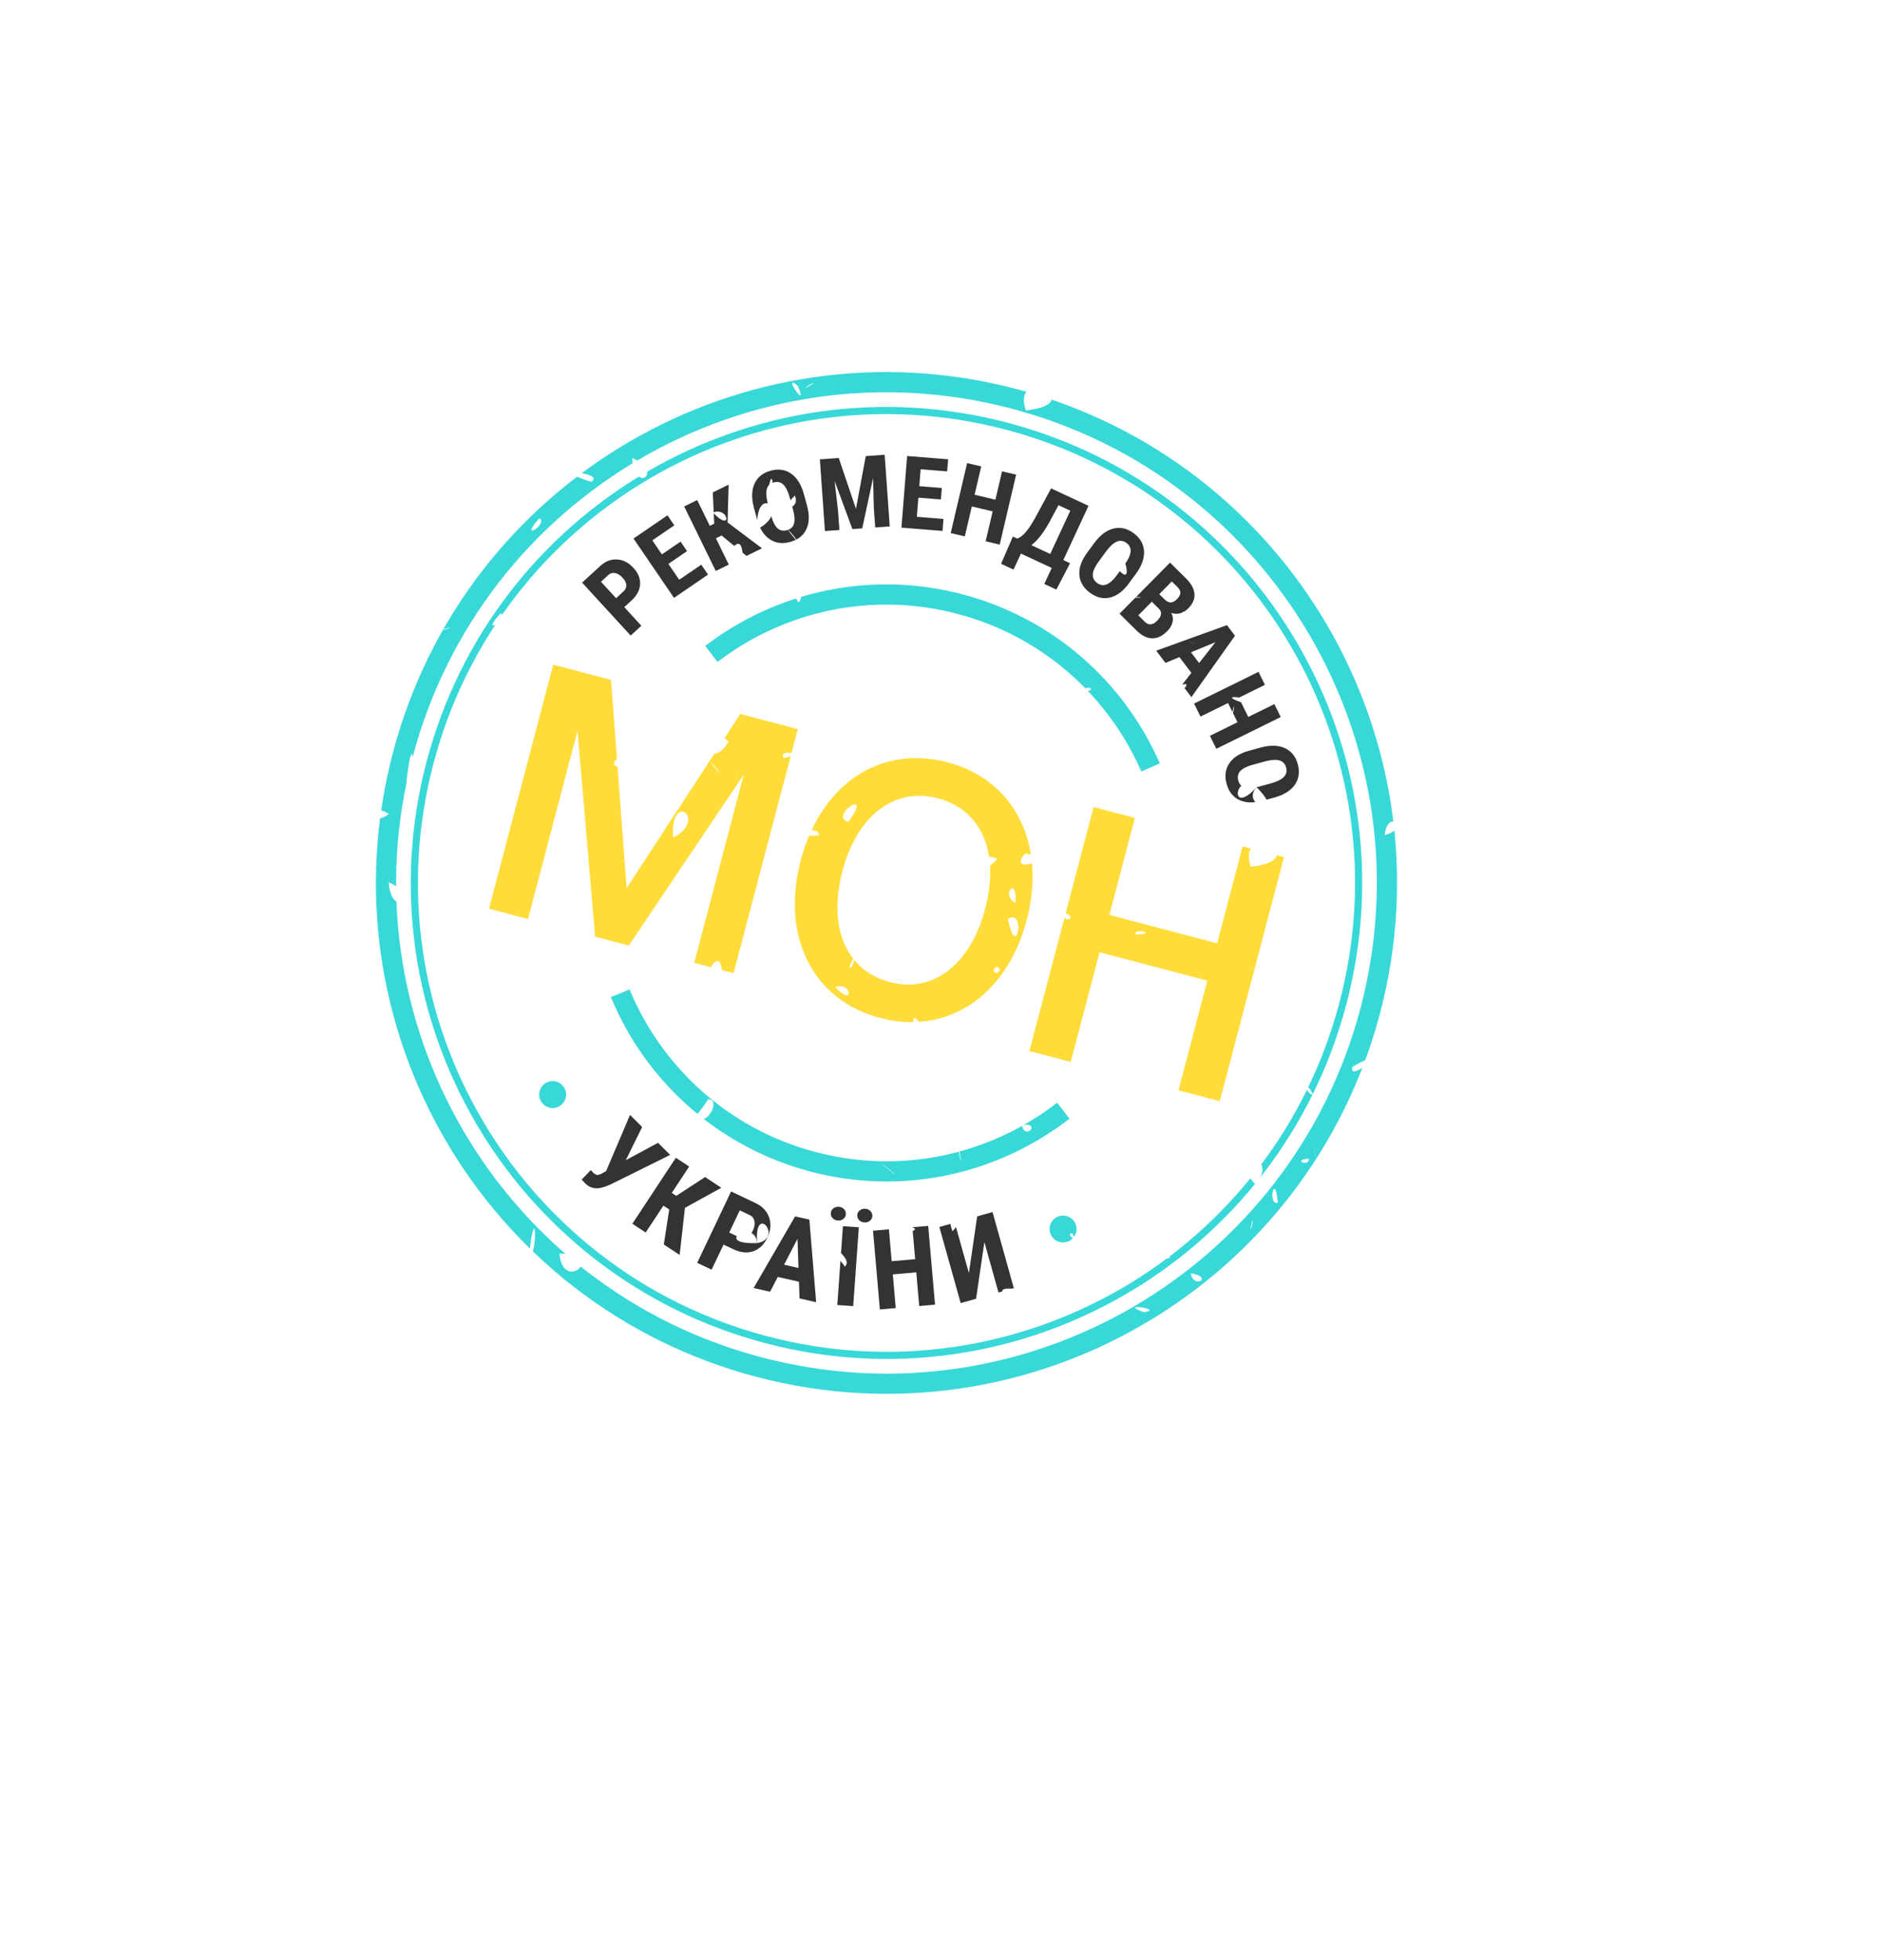 <svg width="246" height="256" viewBox="0 0 246 256" fill="none" xmlns="http://www.w3.org/2000/svg">
<g filter="url(#filter0_d)">
<circle cx="115.873" cy="115.342" r="75" fill="white" fill-opacity="0.01"/>
</g>
<g filter="url(#filter1_d)">
<circle cx="115.873" cy="115.342" r="75" fill="white"/>
</g>
<path d="M179.121 131.991L180.398 132.327C189.779 96.69 168.496 60.199 132.86 50.817C97.225 41.436 60.734 62.718 51.35 98.354C41.969 133.99 63.252 170.483 98.887 179.864C134.523 189.246 171.015 167.963 180.398 132.327L177.845 131.655C173.337 148.772 162.327 162.431 148.157 170.697C133.986 178.96 116.676 181.817 99.559 177.311C82.443 172.805 68.784 161.795 60.518 147.625C52.255 133.453 49.398 116.144 53.904 99.026C58.41 81.909 69.421 68.25 83.59 59.984C97.762 51.721 115.072 48.864 132.188 53.37C149.305 57.877 162.964 68.887 171.229 83.056C179.492 97.228 182.349 114.538 177.845 131.655L179.121 131.991Z" fill="#39D8D8"/>
<path d="M79.848 130.259C84.35 141.115 93.703 149.824 105.947 153.047C118.154 156.261 130.541 153.315 139.796 146.133L138.178 144.047C129.541 150.746 118.005 153.49 106.619 150.494C95.198 147.487 86.491 139.375 82.286 129.248L79.847 130.26L79.848 130.259Z" fill="#39D8D8"/>
<path d="M151.604 99.722C146.995 89.193 137.783 80.787 125.802 77.633C113.699 74.447 101.414 77.317 92.185 84.37L93.788 86.469C102.402 79.889 113.84 77.216 125.13 80.187C136.305 83.13 144.882 90.958 149.185 100.781L151.605 99.722L151.604 99.722Z" fill="#39D8D8"/>
<path d="M104.281 95.244L96.764 93.265L81.904 116.021L79.873 88.818L72.313 86.828L63.921 118.707L69.018 120.049L75.489 95.468L77.787 122.358L82.194 123.518L97.219 101.188L90.747 125.77L95.888 127.123L104.281 95.244ZM123.922 99.601C114.504 97.122 107.127 103.032 104.664 112.39C102.047 122.33 106.229 130.66 115.041 132.98C123.811 135.289 131.595 130.109 134.212 120.168C136.817 110.273 132.604 101.887 123.921 99.601L123.922 99.601ZM122.598 104.28C128.3 105.781 130.703 111.393 128.782 118.691C126.86 125.989 121.982 129.779 116.367 128.301C110.578 126.777 108.175 121.165 110.132 113.733C112.03 106.524 116.94 102.789 122.599 104.279L122.598 104.28ZM167.829 111.974L162.429 110.552L159.093 123.223L145.011 119.516L148.347 106.845L142.947 105.423L134.554 137.302L139.954 138.724L143.726 124.396L157.809 128.103L154.036 142.431L159.436 143.853L167.829 111.974Z" fill="#FFDC3A"/>
<path d="M81.601 79.311L83.833 81.743L82.435 83.025L76.089 76.108L78.445 73.947C79.13 73.319 79.871 73.03 80.668 73.082C81.463 73.132 82.172 73.497 82.793 74.175C83.415 74.852 83.706 75.572 83.665 76.335C83.623 77.096 83.244 77.804 82.533 78.457L81.602 79.311L81.601 79.311ZM80.53 78.144L81.488 77.264C81.756 77.019 81.88 76.744 81.867 76.437C81.853 76.129 81.695 75.81 81.391 75.479C81.075 75.135 80.749 74.93 80.412 74.862C80.079 74.795 79.784 74.874 79.53 75.101L78.557 75.993L80.53 78.144ZM89.804 71.998L87.366 73.663L88.781 75.734L91.666 73.764L92.552 75.061L88.103 78.101L82.809 70.349L87.248 67.317L88.142 68.626L85.268 70.589L86.519 72.421L88.957 70.756L89.806 71.998L89.804 71.998ZM94.318 69.953L93.577 70.316L95.262 73.754L93.561 74.587L89.43 66.158L91.131 65.325L92.781 68.692L93.355 68.41L93.169 64.326L95.242 63.311L95.104 68.245L99.603 71.627L97.578 72.62L94.318 69.953ZM105.492 66.067C105.823 67.284 105.793 68.304 105.401 69.134C105.011 69.963 104.303 70.515 103.285 70.793C102.268 71.069 101.379 70.954 100.617 70.445C99.857 69.938 99.308 69.085 98.974 67.889L98.552 66.339C98.213 65.093 98.237 64.042 98.622 63.187C99.01 62.331 99.715 61.763 100.738 61.485C101.746 61.21 102.634 61.338 103.4 61.866C104.169 62.396 104.725 63.28 105.07 64.517L105.492 66.067ZM103.243 65.044C103.021 64.227 102.738 63.651 102.399 63.315C102.059 62.981 101.644 62.879 101.153 63.013C100.669 63.145 100.363 63.433 100.233 63.881C100.107 64.329 100.144 64.945 100.349 65.731L100.787 67.343C101.004 68.136 101.281 68.688 101.619 68.999C101.959 69.311 102.375 69.398 102.868 69.263C103.346 69.133 103.65 68.855 103.782 68.424C103.913 67.994 103.877 67.391 103.671 66.618L103.242 65.043L103.243 65.044ZM109.637 59.831L111.883 66.477L113.166 59.581L115.636 59.407L116.298 68.77L114.401 68.904L114.221 66.371L114.119 62.455L112.703 69.025L111.417 69.116L109.089 62.81L109.539 66.703L109.719 69.236L107.829 69.369L107.167 60.006L109.636 59.831L109.637 59.831ZM122.984 65.246L120.04 65.011L119.842 67.512L123.324 67.789L123.2 69.355L117.828 68.927L118.573 59.57L123.932 59.996L123.806 61.576L120.336 61.3L120.161 63.51L123.105 63.744L122.985 65.245L122.984 65.246ZM130.674 71.139L128.836 70.708L129.754 66.8L127.029 66.16L126.111 70.067L124.268 69.634L126.414 60.496L128.258 60.929L127.389 64.63L130.114 65.271L130.983 61.569L132.821 62.001L130.674 71.139ZM138.08 77.018L136.502 76.284L137.476 74.189L133.45 72.316L132.478 74.405L130.852 73.648L132.395 70.092L132.961 70.356C133.318 70.242 133.686 69.962 134.068 69.52C134.45 69.076 134.863 68.455 135.305 67.656L137.391 63.797L142.283 66.073L138.987 73.16L139.87 73.571L138.08 77.02L138.08 77.018ZM134.81 71.216L137.276 72.363L139.904 66.713L138.36 65.995L137.131 68.273C136.378 69.634 135.603 70.615 134.81 71.217L134.81 71.216ZM147.547 76.224C146.799 77.24 145.982 77.85 145.087 78.059C144.196 78.268 143.323 78.058 142.472 77.432C141.623 76.808 141.161 76.039 141.087 75.126C141.012 74.215 141.339 73.255 142.067 72.249L143.018 70.956C143.784 69.916 144.622 69.281 145.532 69.051C146.443 68.822 147.326 69.021 148.181 69.65C149.022 70.269 149.474 71.044 149.537 71.973C149.6 72.904 149.253 73.889 148.498 74.929L147.547 76.224ZM146.95 73.826C147.452 73.144 147.728 72.565 147.78 72.09C147.831 71.617 147.652 71.228 147.243 70.927C146.839 70.629 146.422 70.569 145.991 70.746C145.562 70.925 145.103 71.338 144.614 71.987L143.624 73.332C143.136 73.995 142.877 74.555 142.844 75.014C142.811 75.473 143.001 75.854 143.413 76.156C143.812 76.449 144.219 76.515 144.638 76.35C145.057 76.185 145.507 75.782 145.984 75.141L146.95 73.826ZM146.339 80.169L152.939 73.495L155.001 75.534C155.697 76.223 156.074 76.901 156.129 77.569C156.186 78.238 155.916 78.871 155.324 79.469C154.989 79.808 154.626 80.028 154.234 80.123C153.842 80.219 153.461 80.195 153.09 80.05C153.305 80.433 153.366 80.833 153.272 81.252C153.179 81.67 152.944 82.07 152.57 82.448C151.928 83.098 151.267 83.409 150.585 83.388C149.902 83.366 149.222 83.021 148.548 82.354L146.339 80.169ZM150.554 78.601L148.79 80.384L149.652 81.237C149.893 81.475 150.15 81.581 150.424 81.555C150.696 81.53 150.969 81.379 151.241 81.104C151.833 80.505 151.921 79.984 151.503 79.54L150.554 78.601ZM151.529 77.615L152.23 78.309C152.759 78.832 153.293 78.821 153.831 78.276C154.129 77.974 154.282 77.698 154.29 77.446C154.297 77.195 154.163 76.933 153.887 76.661L153.172 75.953L151.529 77.614L151.529 77.615ZM155.728 87.9L154.166 85.839L152.338 86.596L151.127 84.999L160.378 81.663L161.426 83.046L155.729 91.069L154.506 89.455L155.728 87.9ZM155.678 85.212L156.737 86.61L158.876 83.887L155.678 85.212ZM158.985 97.815L158.152 96.12L161.753 94.349L160.518 91.837L156.916 93.608L156.08 91.908L164.503 87.765L165.34 89.465L161.927 91.144L163.163 93.655L166.575 91.977L167.408 93.671L158.985 97.815ZM165.056 104.595C163.838 104.926 162.819 104.895 161.988 104.503C161.16 104.113 160.607 103.406 160.33 102.387C160.053 101.37 160.168 100.481 160.678 99.719C161.185 98.959 162.039 98.41 163.234 98.076L164.784 97.654C166.031 97.315 167.081 97.339 167.936 97.724C168.793 98.112 169.36 98.817 169.638 99.841C169.913 100.849 169.785 101.737 169.257 102.503C168.727 103.272 167.843 103.828 166.605 104.174L165.056 104.595ZM166.079 102.346C166.896 102.124 167.472 101.841 167.808 101.502C168.142 101.163 168.244 100.747 168.11 100.256C167.978 99.772 167.69 99.466 167.242 99.336C166.794 99.21 166.178 99.248 165.392 99.452L163.78 99.891C162.987 100.107 162.435 100.384 162.124 100.723C161.812 101.062 161.725 101.478 161.86 101.971C161.99 102.449 162.268 102.754 162.699 102.885C163.129 103.016 163.733 102.98 164.505 102.774L166.079 102.346Z" fill="#333333"/>
<path d="M81.793 151.56L86.012 149.287L87.602 150.867L79.747 154.754C78.939 155.11 78.296 155.266 77.816 155.223C77.336 155.179 76.908 154.979 76.529 154.622L76.368 154.462L76.037 154.092L77.229 152.841C77.25 152.889 77.351 153.003 77.537 153.187C77.724 153.373 77.907 153.474 78.085 153.484C78.265 153.495 78.534 153.39 78.894 153.168L79.231 152.97L82.352 145.646L83.936 147.221L81.794 151.559L81.793 151.56ZM87.473 157.99L86.715 157.491L84.397 161.007L82.657 159.86L88.34 151.239L90.08 152.387L87.81 155.831L88.396 156.217L92.164 153.76L94.284 155.158L89.531 157.782L88.837 163.934L86.766 162.569L87.474 157.991L87.473 157.99ZM94.574 162.582L93.016 165.861L91.131 164.966L95.563 155.639L98.739 157.149C99.662 157.587 100.263 158.224 100.539 159.058C100.817 159.889 100.737 160.762 100.303 161.676C99.868 162.589 99.254 163.182 98.459 163.455C97.665 163.727 96.788 163.634 95.828 163.178L94.573 162.581L94.574 162.582ZM95.321 161.008L96.613 161.622C96.974 161.794 97.305 161.806 97.613 161.666C97.921 161.526 98.181 161.231 98.393 160.786C98.613 160.322 98.689 159.905 98.619 159.534C98.549 159.166 98.347 158.898 98.01 158.733L96.698 158.11L95.321 161.008L95.321 161.008ZM104.436 167.437L101.662 166.81L100.659 168.742L98.508 168.256L103.93 158.896L105.792 159.317L106.681 170.105L104.509 169.614L104.435 167.438L104.436 167.437ZM102.49 165.211L104.372 165.636L104.242 161.83L102.49 165.211ZM111.524 170.621L109.446 170.473L110.18 160.173L112.259 160.322L111.524 170.621ZM108.596 158.475C108.614 158.217 108.726 158.009 108.929 157.851C109.131 157.693 109.369 157.625 109.645 157.645C109.918 157.665 110.144 157.766 110.322 157.951C110.501 158.136 110.582 158.358 110.563 158.616C110.546 158.87 110.433 159.075 110.23 159.234C110.028 159.392 109.79 159.462 109.517 159.442C109.241 159.423 109.017 159.319 108.838 159.134C108.659 158.949 108.578 158.73 108.596 158.476L108.596 158.475ZM112.056 158.723C112.074 158.468 112.186 158.263 112.388 158.105C112.591 157.948 112.829 157.879 113.102 157.899C113.378 157.918 113.603 158.019 113.782 158.204C113.96 158.389 114.042 158.608 114.023 158.862C114.006 159.108 113.899 159.311 113.705 159.475C113.512 159.638 113.267 159.708 112.975 159.687C112.682 159.666 112.452 159.562 112.283 159.373C112.114 159.184 112.038 158.968 112.056 158.722L112.056 158.723ZM122.22 170.43L120.151 170.609L119.769 166.211L116.702 166.477L117.084 170.875L115.008 171.055L114.115 160.769L116.191 160.588L116.553 164.754L119.62 164.488L119.259 160.321L121.327 160.142L122.22 170.428L122.22 170.43ZM127.73 158.897L129.736 158.335L132.521 168.277L130.514 168.84L128.67 162.255L127.585 169.66L125.571 170.224L122.785 160.281L124.799 159.717L126.645 166.306L127.729 158.896L127.73 158.897Z" fill="#333333"/>
<path d="M71.791 144.688C72.731 144.936 73.694 144.374 73.942 143.434C74.189 142.493 73.628 141.53 72.687 141.282C71.747 141.035 70.784 141.596 70.536 142.537C70.288 143.477 70.85 144.441 71.791 144.688Z" fill="#39D8D8"/>
<path d="M138.508 162.252C139.449 162.5 140.412 161.938 140.66 160.998C140.907 160.057 140.345 159.094 139.405 158.847C138.465 158.599 137.501 159.161 137.254 160.101C137.006 161.042 137.568 162.005 138.508 162.252Z" fill="#39D8D8"/>
<path d="M131.701 55.221C148.303 59.591 161.561 70.277 169.576 84.021C177.591 97.764 180.364 114.567 175.993 131.168C171.623 147.77 160.937 161.028 147.193 169.043C133.45 177.058 116.647 179.831 100.047 175.461C83.445 171.09 70.186 160.404 62.172 146.66C54.157 132.917 51.384 116.115 55.755 99.513C60.125 82.912 70.811 69.653 84.555 61.638C98.298 53.623 115.1 50.85 131.701 55.221ZM168.768 84.493C160.874 70.956 147.814 60.43 131.463 56.125C115.112 51.821 98.563 54.552 85.026 62.447C71.49 70.341 60.963 83.401 56.659 99.752C52.354 116.104 55.085 132.654 62.979 146.19C70.874 159.727 83.933 170.253 100.284 174.557C116.636 178.862 133.185 176.131 146.722 168.236C160.258 160.342 170.784 147.282 175.089 130.93C179.394 114.579 176.662 98.03 168.768 84.493Z" fill="#39D8D8"/>
<path d="M70.573 67.726C70.899 68.028 70.688 68.468 70.362 68.808C70.036 69.148 69.602 69.383 69.487 69.277C69.371 69.17 69.574 68.721 70.53 67.687C70.545 67.701 70.559 67.713 70.571 67.725L70.573 67.726Z" fill="white"/>
<path d="M164.259 102.839C167.022 105.621 165.185 105.83 164.228 104.945C163.723 104.478 163.462 103.701 164.259 102.839Z" fill="white"/>
<path d="M164.258 102.838C162.993 104.206 162.259 104.373 161.954 104.091C161.374 103.555 162.37 101.384 164.258 102.838Z" fill="white"/>
<path d="M77.487 62.334C77.683 62.514 77.663 62.722 77.247 62.934C75.783 62.47 75.102 62.16 74.899 61.972C74.639 61.733 75.14 61.687 75.779 61.77C76.417 61.851 77.193 62.059 77.487 62.331L77.487 62.334Z" fill="white"/>
<path d="M157.194 119.07C157.404 119.264 157.508 119.569 157.423 120.01C156.51 119.975 155.641 120.135 154.766 120.27C153.768 119.243 156.344 118.284 157.192 119.068L157.194 119.07Z" fill="white"/>
<path d="M135.394 111.954C135.717 112.253 135.375 112.578 134.89 112.765C134.408 112.956 133.779 113.012 133.528 112.781C133.319 112.588 133.378 112.188 134.026 111.487C134.78 111.613 135.203 111.781 135.392 111.956L135.394 111.954Z" fill="white"/>
<path d="M130.379 112.181C128.723 113.972 127.604 114.091 127.157 113.677C126.462 113.036 127.378 111.114 130.379 112.181Z" fill="white"/>
<path d="M150.107 89.44C149.947 89.965 149.561 89.837 149.27 89.568C148.788 89.122 148.572 88.293 150.107 89.44Z" fill="white"/>
<path d="M100.661 93.258C100.793 93.381 100.949 93.536 101.131 93.726C100.949 93.971 100.683 93.861 100.456 93.651C100.224 93.436 100.032 93.112 100.02 92.956C100.01 92.801 100.177 92.811 100.661 93.258Z" fill="white"/>
<path d="M104.277 50.398C104.804 51.631 104.697 51.781 104.426 51.531C103.917 51.06 102.824 49.168 104.277 50.398Z" fill="white"/>
<path d="M95.228 96.86C94.155 98.755 93.061 98.708 92.341 98.042C90.948 96.754 90.953 93.152 95.228 96.86Z" fill="white"/>
<path d="M60.965 76.038C59.928 76.786 59.258 76.743 58.963 76.471C58.443 75.99 59.099 74.803 60.965 76.038Z" fill="white"/>
<path d="M132.096 93.443C132.206 93.544 132 93.806 131.761 94.034C131.517 94.261 131.24 94.454 131.2 94.418C131.161 94.381 131.36 94.116 132.079 93.43C132.085 93.436 132.091 93.438 132.097 93.444L132.096 93.443Z" fill="white"/>
<path d="M119.615 132.94C120.413 133.732 121.242 134.528 120.557 135.172C120.203 134.427 118.813 133.571 119.615 132.94Z" fill="white"/>
<path d="M145.465 95.62C145.602 97.3 145.634 97.844 145.619 97.829C145.59 97.803 145.386 95.637 145.465 95.62Z" fill="white"/>
<path d="M117.375 66.495C117.583 66.687 117.427 66.735 117.174 66.694C116.92 66.653 116.568 66.52 116.382 66.348C116.235 66.213 116.191 66.053 116.374 65.891C116.93 66.168 117.236 66.364 117.376 66.493L117.375 66.495Z" fill="white"/>
<path d="M125.371 110.965C125.65 111.223 125.435 111.66 123.861 111.564C124.237 110.621 125.078 110.694 125.371 110.965Z" fill="white"/>
<path d="M138.342 90.447C138.356 90.459 138.177 90.745 137.64 91.534C137.369 91.858 137.259 91.977 137.247 91.966C137.226 91.946 137.492 91.559 137.768 91.181C138.044 90.803 138.327 90.433 138.342 90.447Z" fill="white"/>
<path d="M146.606 72.1C147.759 75.216 147.226 75.413 146.542 74.781C145.932 74.217 145.202 72.995 145.438 72.597C145.599 72.845 145.743 73.026 145.871 73.144C146.311 73.55 146.555 73.203 146.605 72.099L146.606 72.1Z" fill="white"/>
<path d="M129.629 86.693C129.833 86.882 129.895 87.241 129.502 87.791C129.389 87.703 129.288 87.621 129.203 87.542C128.712 87.088 128.715 86.781 128.893 86.631C129.069 86.487 129.423 86.499 129.629 86.69L129.629 86.693Z" fill="white"/>
<path d="M106.525 70.657C106.234 71.314 106.129 71.526 106.121 71.519C106.109 71.507 106.423 70.766 106.525 70.657Z" fill="white"/>
<path d="M120.056 90.019C120.366 90.305 120.913 90.938 120.786 91.075C119.674 89.792 119.743 89.729 120.056 90.019Z" fill="white"/>
<path d="M181.806 118.788C181.815 118.796 182.192 121.582 182.336 122.905C181.93 119.823 181.8 118.782 181.806 118.788Z" fill="white"/>
<path d="M114.601 46.959C114.878 47.215 115.035 47.758 114.52 48.432C113.454 46.86 114.173 46.563 114.601 46.959Z" fill="white"/>
<path d="M110.635 90.973C110.662 90.998 110.564 91.209 110.242 91.731C109.752 92.261 109.555 92.432 109.527 92.407C109.491 92.373 109.749 91.996 110.025 91.638C110.302 91.281 110.595 90.939 110.635 90.976L110.635 90.973Z" fill="white"/>
<path d="M103.097 69.294C103.373 69.549 104.252 70.554 104.149 70.665C103.022 69.332 102.894 69.103 103.097 69.294Z" fill="white"/>
<path d="M117.268 51.605C117.441 52.386 117.147 52.575 117.001 52.44C116.882 52.33 116.86 52.002 117.268 51.605Z" fill="white"/>
<path d="M167.865 133.528C167.912 133.572 167.937 133.609 167.919 133.629C167.354 133.282 167.108 133.117 167.045 133.059C166.977 132.996 167.128 133.062 167.323 133.169C167.519 133.279 167.755 133.427 167.865 133.528Z" fill="white"/>
<path d="M108.048 57.184C108.421 57.528 108.453 58.258 107.336 57.226C107.592 56.937 107.864 57.013 108.048 57.184Z" fill="white"/>
<path d="M100.825 62.551C101.239 62.933 100.688 63.495 100.927 63.91C100.779 63.954 100.677 63.936 100.613 63.877C100.373 63.655 100.646 62.849 100.79 62.521C100.803 62.532 100.815 62.541 100.825 62.551Z" fill="white"/>
<path d="M103.049 60.481C103.15 60.575 103.113 60.547 102.702 60.189C102.101 59.633 102.848 60.295 103.049 60.481Z" fill="white"/>
<path d="M135.6 127.733C135.988 128.091 135.999 129.068 134.639 130.54C133.66 128.016 135.032 127.208 135.6 127.733Z" fill="white"/>
<path d="M185.725 123.638C183.54 125.23 182.71 125.666 182.611 125.574C182.408 125.387 185.12 123.08 185.725 123.638Z" fill="white"/>
<path d="M132.47 116.108C132.662 116.286 132.807 116.824 132.725 117.942C132.555 117.859 132.419 117.762 132.308 117.659C131.897 117.279 131.84 116.802 131.933 116.462C132.024 116.122 132.272 115.925 132.469 116.107L132.47 116.108Z" fill="white"/>
<path d="M111.915 105.146C112.106 105.322 111.928 105.959 110.876 107.372C110.661 107.305 110.5 107.219 110.39 107.118C109.978 106.737 110.262 106.154 110.696 105.708C111.134 105.265 111.72 104.962 111.917 105.144L111.915 105.146Z" fill="white"/>
<path d="M140.667 96.118C140.852 96.289 140.811 96.517 140.676 96.657C140.54 96.798 140.31 96.851 140.115 96.67C140.094 96.65 140.074 96.629 140.054 96.605C139.934 96.435 140.162 96.206 140.396 95.975C140.516 96.013 140.603 96.062 140.666 96.12L140.667 96.118Z" fill="white"/>
<path d="M121.815 94.794C121.859 94.835 121.805 95.129 121.55 95.877C121.354 96.089 121.25 96.148 121.211 96.112C121.141 96.047 121.266 95.694 121.422 95.369C121.576 95.043 121.761 94.745 121.813 94.793L121.815 94.794Z" fill="white"/>
<path d="M106.398 50.053C105.611 50.541 105.324 50.679 105.299 50.657C105.257 50.617 106.086 50.045 106.398 50.053Z" fill="white"/>
<path d="M174.766 121.55C175.305 122.048 175.452 123.031 174.188 124.399C171.403 121.363 173.762 120.622 174.766 121.55Z" fill="white"/>
<path d="M129.372 61.941C129.47 62.031 129.582 62.2 129.708 62.471C129.413 62.79 129.213 62.811 129.094 62.701C128.963 62.58 128.934 62.299 128.984 62.094C129.038 61.889 129.171 61.758 129.369 61.941L129.372 61.941Z" fill="white"/>
<path d="M82.969 100.386C79.051 100.537 80.141 99.043 81.439 98.938C82.125 98.882 82.873 99.216 82.969 100.386Z" fill="white"/>
<path d="M82.969 100.386C82.818 98.529 83.192 97.876 83.606 97.842C84.393 97.778 85.317 99.98 82.969 100.386Z" fill="white"/>
<path d="M179.431 79.812C179.166 79.833 179.026 79.678 179.152 79.229C180.484 78.465 181.173 78.173 181.449 78.151C181.801 78.122 181.496 78.521 181.002 78.936C180.511 79.351 179.833 79.781 179.433 79.814L179.431 79.812Z" fill="white"/>
<path d="M75.801 84.2C75.515 84.224 75.221 84.094 74.954 83.732C75.598 83.085 76.068 82.336 76.561 81.601C77.992 81.561 76.955 84.106 75.803 84.2L75.801 84.2Z" fill="white"/>
<path d="M95.793 72.967C95.354 73.003 95.347 72.531 95.537 72.047C95.723 71.564 96.107 71.062 96.447 71.034C96.731 71.011 96.986 71.326 97.063 72.277C96.459 72.746 96.05 72.944 95.793 72.965L95.793 72.967Z" fill="white"/>
<path d="M99.02 69.122C98.822 66.69 99.492 65.786 100.099 65.737C101.041 65.66 101.836 67.635 99.02 69.122Z" fill="white"/>
<path d="M102.41 99.035C102.132 98.563 102.487 98.365 102.883 98.333C103.537 98.28 104.293 98.682 102.41 99.035Z" fill="white"/>
<path d="M133.064 60.05C132.884 60.065 132.664 60.075 132.402 60.079C132.344 59.78 132.605 59.659 132.914 59.634C133.228 59.608 133.598 59.686 133.72 59.782C133.841 59.881 133.721 59.997 133.064 60.05Z" fill="white"/>
<path d="M162.17 91.719C160.906 91.273 160.868 91.093 161.235 91.063C161.926 91.006 164.058 91.482 162.17 91.719Z" fill="white"/>
<path d="M134.089 53.614C133.42 51.541 134.195 50.768 135.172 50.688C137.063 50.534 139.712 52.976 134.089 53.614Z" fill="white"/>
<path d="M111.653 83.067C111.504 83.08 111.45 82.751 111.444 82.421C111.442 82.088 111.487 81.753 111.541 81.749C111.595 81.744 111.655 82.07 111.673 83.064C111.665 83.064 111.659 83.067 111.651 83.068L111.653 83.067Z" fill="white"/>
<path d="M91.024 47.148C89.9 47.2 88.753 47.271 88.743 46.331C89.53 46.575 91.101 46.13 91.024 47.148Z" fill="white"/>
<path d="M101.003 91.436C99.674 90.4 99.251 90.055 99.272 90.054C99.312 90.05 101.043 91.366 101.003 91.436Z" fill="white"/>
<path d="M141.455 90.468C141.173 90.491 141.242 90.344 141.444 90.186C141.646 90.025 141.982 89.856 142.235 89.836C142.434 89.82 142.582 89.895 142.577 90.139C141.996 90.361 141.645 90.454 141.455 90.47L141.455 90.468Z" fill="white"/>
<path d="M103.305 66.258C102.926 66.289 102.749 65.835 103.886 64.741C104.326 65.656 103.703 66.225 103.305 66.258Z" fill="white"/>
<path d="M109.631 89.694C109.612 89.695 109.523 89.369 109.306 88.44C109.251 88.022 109.238 87.861 109.254 87.859C109.283 87.857 109.387 88.315 109.479 88.774C109.57 89.232 109.652 89.692 109.631 89.694Z" fill="white"/>
<path d="M117.545 108.194C114.471 106.933 114.687 106.408 115.614 106.332C116.443 106.265 117.836 106.555 117.97 106.997C117.679 106.948 117.448 106.932 117.274 106.946C116.678 106.995 116.768 107.41 117.547 108.194L117.545 108.194Z" fill="white"/>
<path d="M118.292 85.819C118.014 85.842 117.708 85.644 117.569 84.983C117.711 84.959 117.839 84.94 117.955 84.931C118.622 84.876 118.845 85.087 118.835 85.319C118.822 85.547 118.574 85.798 118.294 85.821L118.292 85.819Z" fill="white"/>
<path d="M145.734 79.663C145.446 79.004 145.362 78.784 145.372 78.783C145.389 78.781 145.722 79.514 145.734 79.663Z" fill="white"/>
<path d="M122.322 76.521C121.902 76.555 121.066 76.53 121.051 76.344C122.748 76.393 122.747 76.487 122.322 76.521Z" fill="white"/>
<path d="M59.351 102.51C59.339 102.511 57.033 100.903 55.962 100.114C58.505 101.901 59.36 102.51 59.351 102.51Z" fill="white"/>
<path d="M157.713 101.647C157.338 101.678 156.832 101.425 156.685 100.59C158.563 100.87 158.295 101.6 157.713 101.647Z" fill="white"/>
<path d="M127.997 68.939C127.959 68.942 127.871 68.727 127.704 68.137C127.645 67.417 127.653 67.157 127.69 67.153C127.74 67.15 127.843 67.595 127.919 68.04C127.995 68.486 128.048 68.933 127.994 68.938L127.997 68.939Z" fill="white"/>
<path d="M149.058 78.062C148.683 78.092 147.348 78.06 147.336 77.909C149.081 77.981 149.336 78.041 149.058 78.062Z" fill="white"/>
<path d="M152.488 100.466C151.797 100.065 151.856 99.721 152.055 99.704C152.216 99.691 152.473 99.897 152.488 100.466Z" fill="white"/>
<path d="M57.934 82.271C57.87 82.276 57.826 82.269 57.824 82.242C58.462 82.061 58.75 81.992 58.835 81.985C58.928 81.978 58.777 82.044 58.566 82.115C58.353 82.185 58.084 82.259 57.934 82.271Z" fill="white"/>
<path d="M154.621 89.904C154.115 89.945 153.556 89.474 155.072 89.351C155.112 89.734 154.871 89.883 154.621 89.904Z" fill="white"/>
<path d="M155.559 80.954C154.997 80.999 154.956 80.214 154.489 80.108C154.557 79.97 154.639 79.907 154.726 79.9C155.051 79.873 155.461 80.62 155.604 80.948C155.588 80.949 155.573 80.953 155.559 80.954Z" fill="white"/>
<path d="M155.577 83.991C155.44 84.002 155.485 83.994 156.027 83.933C156.843 83.867 155.85 83.969 155.577 83.991Z" fill="white"/>
<path d="M84.038 62.44C83.512 62.483 82.785 61.831 82.622 59.833C85.142 60.82 84.808 62.377 84.038 62.44Z" fill="white"/>
<path d="M53.128 102.112C53.435 99.427 53.675 98.521 53.81 98.51C54.086 98.487 53.948 102.046 53.128 102.112Z" fill="white"/>
<path d="M94.714 68.003C94.453 68.025 93.959 67.767 93.192 66.949C93.367 66.881 93.531 66.847 93.683 66.834C94.24 66.789 94.63 67.069 94.817 67.368C95.005 67.665 94.983 67.981 94.716 68.003L94.714 68.003Z" fill="white"/>
<path d="M116.696 60.291C116.437 60.312 116.088 59.749 115.76 58.019C115.955 57.905 116.127 57.845 116.276 57.833C116.835 57.788 117.072 58.391 117.106 59.012C117.136 59.634 116.963 60.271 116.696 60.293L116.696 60.291Z" fill="white"/>
<path d="M103.882 87.567C103.632 87.587 103.492 87.403 103.48 87.208C103.468 87.013 103.585 86.808 103.85 86.787C103.879 86.784 103.908 86.784 103.94 86.786C104.146 86.812 104.16 87.136 104.172 87.464C104.063 87.527 103.967 87.558 103.882 87.565L103.882 87.567Z" fill="white"/>
<path d="M117.616 74.584C117.556 74.589 117.376 74.35 116.999 73.656C116.975 73.369 117.001 73.252 117.055 73.248C117.15 73.24 117.325 73.571 117.459 73.906C117.595 74.24 117.689 74.578 117.618 74.584L117.616 74.584Z" fill="white"/>
<path d="M160.987 93.514C161.161 92.605 161.253 92.3 161.286 92.297C161.344 92.292 161.205 93.29 160.987 93.514Z" fill="white"/>
<path d="M62.083 95.458C61.352 95.518 60.528 94.96 60.377 93.104C64.497 93.109 63.445 95.347 62.083 95.458Z" fill="white"/>
<path d="M136.688 102.382C136.555 102.393 136.355 102.361 136.07 102.27C136.035 101.838 136.155 101.676 136.317 101.663C136.495 101.648 136.721 101.817 136.838 101.993C136.952 102.171 136.959 102.358 136.69 102.38L136.688 102.382Z" fill="white"/>
<path d="M166.968 157.148C166.525 157.185 166.344 156.731 166.314 156.261C166.284 155.791 166.405 155.313 166.561 155.3C166.718 155.287 166.911 155.74 167.026 157.144C167.005 157.145 166.987 157.147 166.97 157.148L166.968 157.148Z" fill="white"/>
<path d="M98.968 162.386C95.05 162.537 96.139 161.043 97.438 160.937C98.124 160.882 98.872 161.216 98.968 162.386Z" fill="white"/>
<path d="M98.969 162.386C98.817 160.529 99.191 159.876 99.605 159.842C100.392 159.778 101.316 161.98 98.969 162.386Z" fill="white"/>
<path d="M177.056 139.947C176.791 139.968 176.651 139.813 176.777 139.364C178.109 138.599 178.798 138.308 179.074 138.285C179.426 138.257 179.121 138.656 178.627 139.071C178.136 139.486 177.458 139.916 177.058 139.949L177.056 139.947Z" fill="white"/>
<path d="M91.8 146.2C91.514 146.224 91.22 146.094 90.953 145.732C91.597 145.085 92.067 144.336 92.56 143.601C93.991 143.561 92.954 146.106 91.802 146.2L91.8 146.2Z" fill="white"/>
<path d="M93.09 127.478C92.651 127.514 92.644 127.042 92.834 126.558C93.02 126.075 93.404 125.573 93.744 125.545C94.028 125.522 94.282 125.836 94.36 126.787C93.756 127.257 93.347 127.455 93.09 127.476L93.09 127.478Z" fill="white"/>
<path d="M88.011 109.411C87.813 106.98 88.484 106.076 89.09 106.026C90.033 105.949 90.828 107.924 88.011 109.411Z" fill="white"/>
<path d="M118.41 161.036C118.132 160.563 118.487 160.365 118.883 160.333C119.537 160.28 120.293 160.682 118.41 161.036Z" fill="white"/>
<path d="M149.063 122.05C148.883 122.065 148.663 122.075 148.401 122.079C148.343 121.78 148.604 121.659 148.913 121.634C149.228 121.608 149.597 121.686 149.719 121.782C149.84 121.881 149.72 121.997 149.063 122.05Z" fill="white"/>
<path d="M149.508 171.407C148.243 170.96 148.206 170.78 148.572 170.75C149.264 170.694 151.396 171.169 149.508 171.407Z" fill="white"/>
<path d="M163.484 113.223C162.814 111.151 163.589 110.378 164.567 110.298C166.458 110.144 169.107 112.586 163.484 113.223Z" fill="white"/>
<path d="M180.985 109.077C181.136 107.807 181.621 107.343 182.021 107.311C182.727 107.253 183.157 108.54 180.985 109.077Z" fill="white"/>
<path d="M127.652 145.068C127.503 145.08 127.449 144.751 127.443 144.421C127.441 144.088 127.486 143.753 127.54 143.749C127.594 143.744 127.654 144.07 127.672 145.064C127.664 145.064 127.658 145.067 127.65 145.068L127.652 145.068Z" fill="white"/>
<path d="M107.023 109.148C105.899 109.2 104.752 109.271 104.742 108.331C105.529 108.575 107.1 108.13 107.023 109.148Z" fill="white"/>
<path d="M117.002 153.436C115.673 152.4 115.251 152.055 115.271 152.054C115.311 152.05 117.042 153.366 117.002 153.436Z" fill="white"/>
<path d="M157.454 152.468C157.172 152.491 157.241 152.344 157.443 152.185C157.645 152.025 157.981 151.856 158.234 151.836C158.433 151.82 158.581 151.895 158.576 152.139C157.995 152.361 157.644 152.454 157.454 152.47L157.454 152.468Z" fill="white"/>
<path d="M119.304 128.258C118.925 128.289 118.748 127.835 119.885 126.741C120.325 127.656 119.702 128.225 119.304 128.258Z" fill="white"/>
<path d="M125.63 151.694C125.611 151.695 125.522 151.369 125.305 150.44C125.25 150.022 125.237 149.861 125.253 149.859C125.282 149.857 125.386 150.315 125.478 150.774C125.569 151.232 125.651 151.692 125.63 151.694Z" fill="white"/>
<path d="M133.544 170.194C130.47 168.933 130.686 168.408 131.613 168.332C132.442 168.265 133.835 168.555 133.969 168.997C133.678 168.948 133.447 168.932 133.273 168.946C132.677 168.995 132.767 169.41 133.546 170.194L133.544 170.194Z" fill="white"/>
<path d="M134.292 147.819C134.014 147.842 133.708 147.644 133.569 146.983C133.711 146.959 133.839 146.94 133.955 146.931C134.622 146.876 134.845 147.087 134.835 147.319C134.822 147.547 134.574 147.798 134.294 147.821L134.292 147.819Z" fill="white"/>
<path d="M161.734 141.663C161.446 141.004 161.362 140.784 161.372 140.783C161.389 140.782 161.722 141.514 161.734 141.663Z" fill="white"/>
<path d="M138.321 138.521C137.901 138.555 137.065 138.53 137.05 138.344C138.747 138.393 138.746 138.487 138.321 138.521Z" fill="white"/>
<path d="M75.35 164.51C75.338 164.511 73.032 162.903 71.961 162.114C74.504 163.901 75.359 164.51 75.35 164.51Z" fill="white"/>
<path d="M156.674 167.395C156.299 167.425 155.793 167.173 155.646 166.338C157.524 166.618 157.256 167.347 156.674 167.395Z" fill="white"/>
<path d="M143.996 130.939C143.958 130.943 143.87 130.727 143.703 130.137C143.644 129.417 143.652 129.157 143.689 129.154C143.739 129.15 143.842 129.595 143.918 130.04C143.994 130.486 144.047 130.933 143.993 130.938L143.996 130.939Z" fill="white"/>
<path d="M165.057 140.062C164.682 140.092 163.347 140.06 163.335 139.909C165.08 139.981 165.335 140.041 165.057 140.062Z" fill="white"/>
<path d="M140.425 161.876C139.733 161.475 139.793 161.13 139.991 161.114C140.153 161.101 140.41 161.307 140.425 161.876Z" fill="white"/>
<path d="M73.933 144.271C73.869 144.276 73.825 144.269 73.823 144.242C74.461 144.061 74.749 143.992 74.834 143.985C74.927 143.978 74.776 144.044 74.565 144.115C74.352 144.185 74.083 144.259 73.933 144.271Z" fill="white"/>
<path d="M170.62 151.904C170.114 151.945 169.555 151.474 171.071 151.351C171.111 151.735 170.87 151.883 170.62 151.904Z" fill="white"/>
<path d="M171.558 142.954C170.996 142.999 170.955 142.214 170.488 142.108C170.556 141.97 170.638 141.907 170.725 141.9C171.05 141.873 171.46 142.62 171.603 142.948C171.587 142.949 171.572 142.953 171.558 142.954Z" fill="white"/>
<path d="M171.577 145.991C171.44 146.002 171.485 145.994 172.027 145.933C172.843 145.867 171.85 145.969 171.577 145.991Z" fill="white"/>
<path d="M52.223 117.879C51.697 117.922 50.971 117.269 50.808 115.272C53.328 116.259 52.994 117.816 52.223 117.879Z" fill="white"/>
<path d="M69.128 164.112C69.435 161.427 69.675 160.521 69.81 160.51C70.086 160.487 69.948 164.046 69.128 164.112Z" fill="white"/>
<path d="M110.713 130.003C110.452 130.025 109.958 129.767 109.191 128.949C109.366 128.881 109.53 128.847 109.682 128.834C110.239 128.789 110.629 129.069 110.816 129.368C111.005 129.665 110.982 129.981 110.715 130.003L110.713 130.003Z" fill="white"/>
<path d="M132.695 122.291C132.436 122.312 132.087 121.749 131.759 120.019C131.954 119.905 132.126 119.845 132.275 119.833C132.834 119.788 133.071 120.391 133.105 121.012C133.135 121.634 132.962 122.271 132.695 122.293L132.695 122.291Z" fill="white"/>
<path d="M119.882 149.567C119.631 149.587 119.491 149.403 119.479 149.208C119.467 149.014 119.584 148.808 119.849 148.787C119.878 148.784 119.907 148.784 119.939 148.786C120.145 148.813 120.159 149.136 120.171 149.464C120.062 149.527 119.966 149.558 119.881 149.565L119.882 149.567Z" fill="white"/>
<path d="M133.615 136.584C133.555 136.589 133.375 136.35 132.998 135.656C132.974 135.369 133 135.252 133.054 135.248C133.149 135.24 133.324 135.571 133.458 135.906C133.594 136.24 133.688 136.578 133.617 136.584L133.615 136.584Z" fill="white"/>
<path d="M163.432 160.635C163.606 159.726 163.697 159.421 163.731 159.418C163.789 159.413 163.649 160.411 163.432 160.635Z" fill="white"/>
<path d="M74.835 166.102C74.103 166.161 73.28 165.604 73.129 163.747C77.249 163.752 76.197 165.99 74.835 166.102Z" fill="white"/>
<path d="M152.687 164.382C152.554 164.393 152.354 164.361 152.069 164.27C152.034 163.838 152.154 163.676 152.316 163.663C152.494 163.648 152.72 163.817 152.837 163.993C152.951 164.171 152.958 164.358 152.689 164.38L152.687 164.382Z" fill="white"/>
<path d="M65.497 80.136C65.824 80.438 65.612 80.878 65.287 81.219C64.961 81.559 64.526 81.793 64.412 81.687C64.296 81.58 64.499 81.131 65.455 80.097C65.47 80.111 65.484 80.124 65.496 80.135L65.497 80.136Z" fill="white"/>
<path d="M154.125 133.137C156.887 135.919 155.05 136.128 154.093 135.243C153.588 134.777 153.328 133.999 154.125 133.137Z" fill="white"/>
<path d="M154.123 133.136C152.859 134.504 152.125 134.671 151.819 134.389C151.24 133.853 152.235 131.683 154.123 133.136Z" fill="white"/>
<path d="M73.694 76.047C73.889 76.228 73.869 76.436 73.453 76.647C71.989 76.183 71.308 75.873 71.105 75.686C70.845 75.446 71.346 75.4 71.986 75.483C72.624 75.564 73.399 75.772 73.693 76.044L73.694 76.047Z" fill="white"/>
<path d="M147.059 149.368C147.27 149.562 147.373 149.867 147.288 150.308C146.375 150.273 145.506 150.433 144.631 150.568C143.633 149.541 146.209 148.582 147.057 149.366L147.059 149.368Z" fill="white"/>
<path d="M125.259 142.252C125.582 142.551 125.24 142.876 124.755 143.063C124.273 143.254 123.644 143.311 123.394 143.079C123.185 142.886 123.243 142.486 123.891 141.785C124.646 141.911 125.068 142.079 125.257 142.254L125.259 142.252Z" fill="white"/>
<path d="M120.244 142.479C118.588 144.271 117.469 144.389 117.022 143.975C116.327 143.334 117.243 141.412 120.244 142.479Z" fill="white"/>
<path d="M139.972 119.738C139.812 120.263 139.427 120.135 139.135 119.866C138.653 119.42 138.437 118.591 139.972 119.738Z" fill="white"/>
<path d="M90.526 123.556C90.659 123.679 90.815 123.834 90.996 124.024C90.815 124.269 90.549 124.159 90.321 123.949C90.089 123.734 89.897 123.41 89.885 123.255C89.876 123.099 90.042 123.109 90.526 123.556Z" fill="white"/>
<path d="M94.142 80.696C94.669 81.929 94.562 82.079 94.292 81.829C93.782 81.358 92.689 79.466 94.142 80.696Z" fill="white"/>
<path d="M85.093 127.158C84.02 129.053 82.927 129.006 82.206 128.34C80.813 127.053 80.818 123.45 85.093 127.158Z" fill="white"/>
<path d="M50.83 106.336C49.794 107.085 49.123 107.041 48.829 106.769C48.308 106.288 48.964 105.101 50.83 106.336Z" fill="white"/>
<path d="M121.961 123.741C122.071 123.842 121.865 124.104 121.626 124.333C121.383 124.559 121.105 124.752 121.066 124.716C121.026 124.679 121.226 124.414 121.944 123.728C121.95 123.734 121.956 123.737 121.963 123.742L121.961 123.741Z" fill="white"/>
<path d="M109.48 163.238C110.279 164.03 111.107 164.826 110.422 165.47C110.069 164.725 108.678 163.87 109.48 163.238Z" fill="white"/>
<path d="M135.33 125.918C135.467 127.598 135.499 128.142 135.484 128.127C135.455 128.101 135.252 125.935 135.33 125.918Z" fill="white"/>
<path d="M107.24 96.793C107.448 96.985 107.293 97.033 107.04 96.992C106.785 96.952 106.433 96.818 106.247 96.646C106.1 96.511 106.056 96.351 106.239 96.189C106.795 96.466 107.101 96.662 107.242 96.791L107.24 96.793Z" fill="white"/>
<path d="M115.236 141.263C115.515 141.521 115.301 141.958 113.726 141.862C114.103 140.919 114.943 140.992 115.236 141.263Z" fill="white"/>
<path d="M128.208 120.745C128.221 120.757 128.042 121.043 127.505 121.833C127.234 122.156 127.124 122.275 127.112 122.264C127.091 122.244 127.357 121.857 127.633 121.479C127.909 121.102 128.192 120.731 128.208 120.745Z" fill="white"/>
<path d="M136.472 102.399C137.624 105.515 137.091 105.711 136.408 105.08C135.797 104.515 135.068 103.293 135.303 102.895C135.464 103.143 135.608 103.324 135.736 103.442C136.176 103.848 136.421 103.501 136.47 102.397L136.472 102.399Z" fill="white"/>
<path d="M119.494 116.991C119.698 117.18 119.76 117.539 119.368 118.089C119.254 118.001 119.154 117.919 119.068 117.84C118.577 117.386 118.581 117.079 118.758 116.93C118.935 116.785 119.288 116.797 119.494 116.988L119.494 116.991Z" fill="white"/>
<path d="M96.39 100.955C96.099 101.613 95.994 101.824 95.987 101.817C95.974 101.805 96.288 101.065 96.39 100.955Z" fill="white"/>
<path d="M109.921 120.317C110.231 120.603 110.778 121.236 110.651 121.373C109.539 120.09 109.608 120.027 109.921 120.317Z" fill="white"/>
<path d="M171.671 149.086C171.68 149.094 172.057 151.88 172.201 153.203C171.795 150.121 171.665 149.08 171.671 149.086Z" fill="white"/>
<path d="M104.467 77.257C104.743 77.513 104.9 78.056 104.385 78.73C103.319 77.158 104.038 76.861 104.467 77.257Z" fill="white"/>
<path d="M100.5 121.271C100.528 121.296 100.429 121.507 100.107 122.029C99.617 122.56 99.42 122.73 99.393 122.705C99.356 122.671 99.614 122.294 99.891 121.936C100.167 121.579 100.461 121.237 100.5 121.274L100.5 121.271Z" fill="white"/>
<path d="M92.962 99.592C93.238 99.847 94.117 100.852 94.015 100.963C92.887 99.63 92.759 99.401 92.962 99.592Z" fill="white"/>
<path d="M107.134 81.903C107.306 82.684 107.012 82.873 106.866 82.738C106.747 82.628 106.725 82.3 107.134 81.903Z" fill="white"/>
<path d="M157.73 163.827C157.778 163.87 157.803 163.907 157.784 163.927C157.219 163.58 156.973 163.415 156.911 163.357C156.842 163.294 156.993 163.36 157.188 163.467C157.384 163.577 157.62 163.725 157.73 163.827Z" fill="white"/>
<path d="M97.914 87.482C98.286 87.826 98.318 88.557 97.201 87.524C97.457 87.235 97.729 87.311 97.914 87.482Z" fill="white"/>
<path d="M90.691 92.849C91.104 93.231 90.554 93.793 90.792 94.208C90.644 94.252 90.542 94.234 90.478 94.175C90.238 93.954 90.511 93.147 90.656 92.819C90.668 92.831 90.68 92.839 90.691 92.849Z" fill="white"/>
<path d="M92.914 90.779C93.015 90.873 92.978 90.845 92.567 90.487C91.966 89.932 92.713 90.593 92.914 90.779Z" fill="white"/>
<path d="M125.465 158.031C125.853 158.389 125.864 159.366 124.504 160.838C123.525 158.315 124.897 157.506 125.465 158.031Z" fill="white"/>
<path d="M175.59 153.936C173.406 155.528 172.575 155.964 172.476 155.872C172.273 155.685 174.985 153.378 175.59 153.936Z" fill="white"/>
<path d="M122.335 146.406C122.528 146.584 122.673 147.122 122.59 148.24C122.42 148.157 122.284 148.06 122.173 147.957C121.762 147.577 121.705 147.101 121.799 146.76C121.889 146.421 122.137 146.223 122.334 146.405L122.335 146.406Z" fill="white"/>
<path d="M101.781 135.444C101.971 135.62 101.793 136.257 100.742 137.67C100.526 137.604 100.365 137.517 100.255 137.416C99.843 137.035 100.127 136.452 100.562 136.007C100.999 135.564 101.585 135.26 101.782 135.442L101.781 135.444Z" fill="white"/>
<path d="M130.533 126.417C130.717 126.587 130.676 126.815 130.541 126.955C130.406 127.096 130.176 127.149 129.98 126.968C129.959 126.949 129.939 126.927 129.919 126.903C129.799 126.733 130.028 126.504 130.261 126.273C130.381 126.311 130.469 126.36 130.531 126.418L130.533 126.417Z" fill="white"/>
<path d="M111.68 125.092C111.724 125.133 111.67 125.428 111.415 126.175C111.219 126.387 111.116 126.447 111.076 126.41C111.006 126.345 111.131 125.992 111.287 125.667C111.441 125.341 111.626 125.043 111.678 125.091L111.68 125.092Z" fill="white"/>
<path d="M96.263 80.352C95.476 80.839 95.189 80.978 95.165 80.955C95.122 80.916 95.951 80.343 96.263 80.352Z" fill="white"/>
<path d="M164.632 151.848C165.17 152.346 165.317 153.329 164.053 154.697C161.268 151.661 163.628 150.92 164.632 151.848Z" fill="white"/>
<path d="M119.237 92.239C119.335 92.329 119.447 92.498 119.573 92.77C119.279 93.088 119.078 93.109 118.959 92.999C118.828 92.878 118.799 92.597 118.849 92.392C118.903 92.187 119.036 92.056 119.234 92.239L119.237 92.239Z" fill="white"/>
<defs>
<filter id="filter0_d" x="0.873" y="0.342" width="230" height="230" filterUnits="userSpaceOnUse" color-interpolation-filters="sRGB">
<feFlood flood-opacity="0" result="BackgroundImageFix"/>
<feColorMatrix in="SourceAlpha" type="matrix" values="0 0 0 0 0 0 0 0 0 0 0 0 0 0 0 0 0 0 127 0"/>
<feOffset/>
<feGaussianBlur stdDeviation="20"/>
<feColorMatrix type="matrix" values="0 0 0 0 0 0 0 0 0 0 0 0 0 0 0 0 0 0 0.04 0"/>
<feBlend mode="normal" in2="BackgroundImageFix" result="effect1_dropShadow"/>
<feBlend mode="normal" in="SourceGraphic" in2="effect1_dropShadow" result="shape"/>
</filter>
<filter id="filter1_d" x="15.873" y="25.342" width="230" height="230" filterUnits="userSpaceOnUse" color-interpolation-filters="sRGB">
<feFlood flood-opacity="0" result="BackgroundImageFix"/>
<feColorMatrix in="SourceAlpha" type="matrix" values="0 0 0 0 0 0 0 0 0 0 0 0 0 0 0 0 0 0 127 0"/>
<feOffset dx="15" dy="25"/>
<feGaussianBlur stdDeviation="20"/>
<feColorMatrix type="matrix" values="0 0 0 0 0 0 0 0 0 0 0 0 0 0 0 0 0 0 0.06 0"/>
<feBlend mode="normal" in2="BackgroundImageFix" result="effect1_dropShadow"/>
<feBlend mode="normal" in="SourceGraphic" in2="effect1_dropShadow" result="shape"/>
</filter>
</defs>
</svg>
